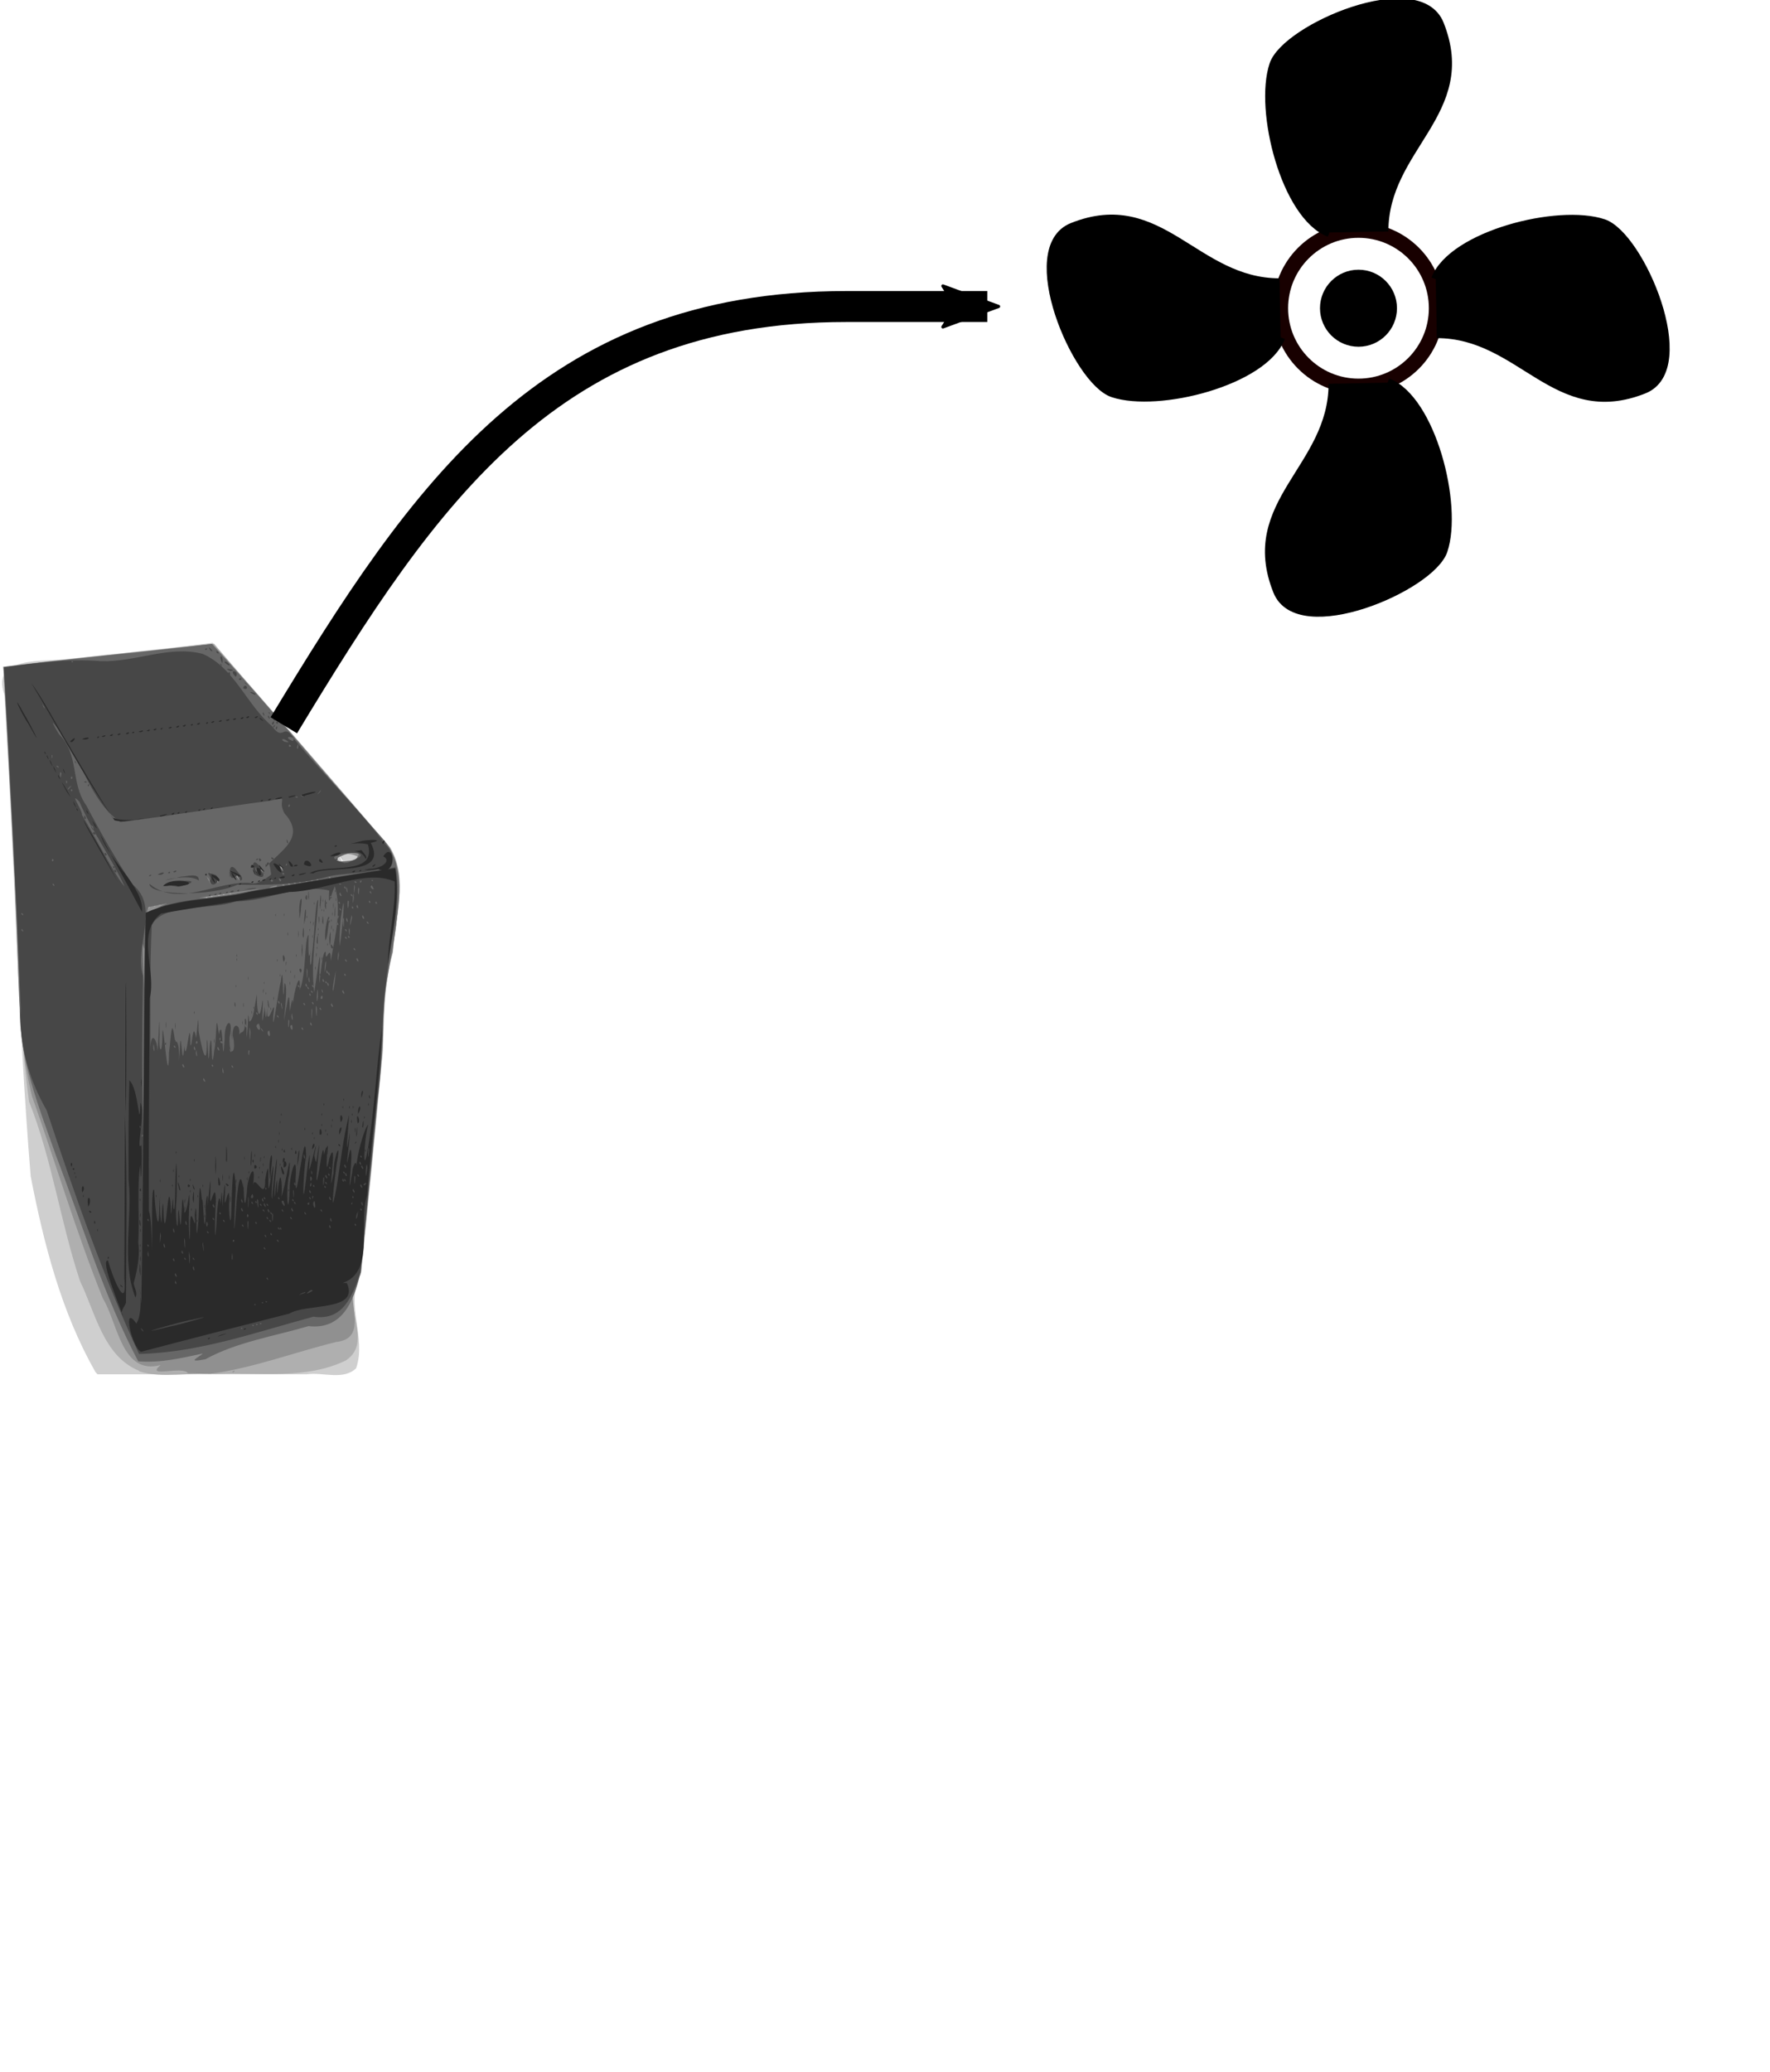 <?xml version="1.0" encoding="UTF-8" standalone="no"?>
<!-- Created with Inkscape (http://www.inkscape.org/) -->

<svg
   xmlns:dc="http://purl.org/dc/elements/1.1/"
   xmlns:cc="http://creativecommons.org/ns#"
   xmlns:rdf="http://www.w3.org/1999/02/22-rdf-syntax-ns#"
   xmlns:svg="http://www.w3.org/2000/svg"
   xmlns="http://www.w3.org/2000/svg"
   xmlns:sodipodi="http://sodipodi.sourceforge.net/DTD/sodipodi-0.dtd"
   xmlns:inkscape="http://www.inkscape.org/namespaces/inkscape"
   width="57.231mm"
   height="66.953mm"
   viewBox="0 0 57.231 66.953"
   version="1.1"
   id="svg8"
   inkscape:version="0.92.3 (2405546, 2018-03-11)"
   sodipodi:docname="control-motor.svg">
  <defs
     id="defs2">
    <marker
       inkscape:stockid="Arrow2Mend"
       orient="auto"
       refY="0"
       refX="0"
       id="marker4960"
       style="overflow:visible"
       inkscape:isstock="true">
      <path
         id="path4958"
         style="fill:#000000;fill-opacity:1;fill-rule:evenodd;stroke:#000000;stroke-width:0.625;stroke-linejoin:round;stroke-opacity:1"
         d="M 8.719,4.034 -2.207,0.016 8.719,-4.002 C 6.973,-1.63 6.983,1.616 8.719,4.034 Z"
         transform="scale(-0.6)"
         inkscape:connector-curvature="0" />
    </marker>
    <marker
       inkscape:stockid="Arrow2Mend"
       orient="auto"
       refY="0"
       refX="0"
       id="Arrow2Mend"
       style="overflow:visible"
       inkscape:isstock="true"
       inkscape:collect="always">
      <path
         id="path3841"
         style="fill:#000000;fill-opacity:1;fill-rule:evenodd;stroke:#000000;stroke-width:0.625;stroke-linejoin:round;stroke-opacity:1"
         d="M 8.719,4.034 -2.207,0.016 8.719,-4.002 C 6.973,-1.63 6.983,1.616 8.719,4.034 Z"
         transform="scale(-0.6)"
         inkscape:connector-curvature="0" />
    </marker>
    <marker
       inkscape:stockid="EmptyTriangleOutL"
       orient="auto"
       refY="0"
       refX="0"
       id="EmptyTriangleOutL"
       style="overflow:visible"
       inkscape:isstock="true">
      <path
         id="path3974"
         d="M 5.77,0 -2.88,5 V -5 Z"
         style="fill:#ffffff;fill-rule:evenodd;stroke:#000000;stroke-width:1pt;stroke-opacity:1"
         transform="matrix(0.8,0,0,0.8,-4.8,0)"
         inkscape:connector-curvature="0" />
    </marker>
  </defs>
  <sodipodi:namedview
     id="base"
     pagecolor="#ffffff"
     bordercolor="#666666"
     borderopacity="1.0"
     inkscape:pageopacity="0.0"
     inkscape:pageshadow="2"
     inkscape:zoom="2.0003103"
     inkscape:cx="111.63344"
     inkscape:cy="52.193883"
     inkscape:document-units="mm"
     inkscape:current-layer="layer1"
     showgrid="false"
     inkscape:window-width="3000"
     inkscape:window-height="1875"
     inkscape:window-x="-13"
     inkscape:window-y="-13"
     inkscape:window-maximized="1"
     fit-margin-top="0"
     fit-margin-left="0"
     fit-margin-right="0"
     fit-margin-bottom="0"
     inkscape:connector-spacing="65" />
  <g
     inkscape:label="Layer 1"
     inkscape:groupmode="layer"
     id="layer1"
     transform="translate(-32.3,-164.639)">
    <g
       id="g2725"
       transform="matrix(0.369,0,0,0.369,-7.059,107.921)">
      <circle
         r="3.373"
         cy="180.701"
         cx="225.702"
         id="path2661"
         style="fill:#000000;fill-rule:evenodd;stroke-width:0.265" />
      <circle
         r="6.828"
         cy="180.701"
         cx="225.702"
         id="path2663"
         style="fill:none;fill-rule:evenodd;stroke:#180000;stroke-width:1.323" />
      <path
         inkscape:connector-curvature="0"
         id="path2681"
         d="M 223.154,174.069 C 219.323,172.594 216.97,163.345 218.291,159.385 219.359,156.18 230.952,151.241 232.788,155.831 235.877,163.554 227.924,166.552 227.924,173.976"
         style="fill:#000000;stroke:#000000;stroke-width:0.794" />
      <path
         inkscape:connector-curvature="0"
         id="path2681-9"
         d="M 232.47,178.154 C 233.945,174.323 243.194,171.97 247.154,173.29 250.359,174.358 255.299,185.951 250.709,187.787 242.986,190.877 239.988,182.924 232.564,182.924"
         style="fill:#000000;stroke:#000000;stroke-width:0.794" />
      <path
         inkscape:connector-curvature="0"
         id="path2681-9-8"
         d="M 228.249,187.222 C 232.08,188.698 234.433,197.946 233.113,201.907 232.045,205.111 220.452,210.051 218.616,205.461 215.526,197.738 223.479,194.74 223.479,187.316"
         style="fill:#000000;stroke:#000000;stroke-width:0.794" />
      <path
         inkscape:connector-curvature="0"
         id="path2681-9-9"
         d="M 218.879,183.249 C 217.404,187.08 208.155,189.432 204.195,188.112 200.99,187.044 196.051,175.451 200.641,173.615 208.364,170.526 211.361,178.479 218.785,178.479"
         style="fill:#000000;stroke:#000000;stroke-width:0.794" />
    </g>
    <g
       id="g2255-9"
       transform="matrix(0.497,0,0,0.497,-63.952,122.024)">
      <path
         style="fill:#cfcfcf;stroke-width:0.062"
         d="M 199.876,174.962 C 197.648,171.049 196.513,166.609 195.661,162.225 194.809,151.805 194.611,141.347 193.954,130.915 193.028,128.308 196.656,128.824 198.183,128.581 201.292,128.248 204.404,127.941 207.505,127.54 211.385,131.946 215.233,136.387 219.05,140.844 220.302,142.974 219.315,145.474 219.211,147.756 218.622,149.876 218.668,152.05 218.569,154.211 218.087,159.012 217.686,163.822 217.136,168.616 216.082,170.516 217.532,172.717 216.835,174.712 216.014,175.515 214.694,174.957 213.639,175.105 209.096,175.105 204.553,175.105 200.01,175.105 L 199.936,175.026 199.936,175.026 Z M 215.937,141.676 C 215.559,140.967 216.001,142.061 215.937,141.676 Z"
         id="path2273-9"
         inkscape:connector-curvature="0" />
      <path
         style="fill:#afafaf;stroke-width:0.062"
         d="M 202.715,174.877 C 200.39,173.94 199.869,171.087 198.874,169.048 197.597,165.206 197.058,161.146 195.556,157.374 194.684,150.928 194.78,144.406 194.351,137.925 194.203,134.983 194.046,132.042 193.881,129.101 198.443,128.529 203.02,128.082 207.592,127.604 211.38,132.056 215.274,136.423 219.054,140.877 220.281,142.952 219.297,145.401 219.223,147.629 218.649,149.719 218.603,151.85 218.559,153.987 218.121,158.881 217.642,163.771 217.116,168.657 215.603,170.262 218.103,172.903 216.175,174.203 213.561,175.472 210.547,174.967 207.736,175.086 206.112,174.964 204.147,175.387 202.732,174.915 Z M 207.715,142.843 C 207.308,142.132 207.947,143.47 207.715,142.843 Z M 209.039,142.596 C 208.747,142.1 209.157,143.011 209.039,142.596 Z M 207.404,142.602 C 207.193,142.447 207.228,142.831 207.404,142.602 Z M 208.747,142.433 C 208.497,142.233 208.616,142.579 208.747,142.433 Z M 210.377,142.067 C 210.196,141.939 210.266,142.209 210.377,142.067 Z M 211.64,141.878 C 211.391,141.679 211.51,142.025 211.64,141.878 Z M 216.434,141.702 C 218.746,140.984 213.936,141.213 215.977,141.778 216.127,141.739 216.282,141.727 216.434,141.702 Z M 215.479,141.689 C 215.379,141.325 215.938,141.83 215.479,141.689 Z M 215.804,141.442 C 215.683,141.161 216.212,141.948 215.804,141.442 Z"
         id="path2271-9"
         inkscape:connector-curvature="0" />
      <path
         style="fill:#909090;stroke-width:0.062"
         d="M 205.899,175.044 C 205.581,174.515 203.061,175.395 204.113,174.503 201.566,175.198 201.326,171.732 200.359,170.176 198.62,165.865 197.297,161.398 195.746,157.02 194.54,152.071 194.985,146.933 194.561,141.896 194.363,137.631 194.141,133.368 193.875,129.106 198.406,128.535 202.956,128.138 207.492,127.607 211.379,131.931 215.145,136.368 218.953,140.759 220.248,142.838 219.391,145.353 219.23,147.605 218.567,149.753 218.655,151.982 218.548,154.195 218.08,158.966 217.603,163.737 217.158,168.511 215.655,169.674 218.01,172.722 215.542,173.005 212.813,173.672 210.15,174.7 207.362,175.072 206.874,175.079 206.387,175.036 205.899,175.044 Z M 203.051,145.632 C 202.976,146.448 203.119,146.591 203.051,145.632 Z M 203.436,144.711 C 203.172,144.719 203.141,145.038 203.436,144.711 Z M 203.789,144.653 C 203.608,144.525 203.678,144.795 203.789,144.653 Z M 204.13,144.588 C 203.835,144.468 203.992,144.716 204.13,144.588 Z M 204.56,144.526 C 204.31,144.327 204.429,144.672 204.56,144.526 Z M 204.836,144.468 C 204.655,144.34 204.725,144.611 204.836,144.468 Z M 205.299,144.403 C 205.049,144.204 205.168,144.549 205.299,144.403 Z M 205.607,144.341 C 205.357,144.142 205.476,144.487 205.607,144.341 Z M 206.006,144.283 C 205.824,144.155 205.895,144.426 206.006,144.283 Z M 206.345,144.218 C 206.096,144.019 206.215,144.364 206.345,144.218 Z M 206.776,144.156 C 206.527,143.957 206.646,144.303 206.776,144.156 Z M 207.175,144.098 C 206.994,143.97 207.065,144.241 207.175,144.098 Z M 207.515,144.033 C 207.265,143.834 207.385,144.179 207.515,144.033 Z M 207.976,143.975 C 207.795,143.847 207.865,144.118 207.976,143.975 Z M 208.284,143.914 C 208.102,143.786 208.173,144.056 208.284,143.914 Z M 208.715,143.852 C 208.533,143.724 208.604,143.995 208.715,143.852 Z M 207.718,142.836 C 207.173,142.07 208.282,143.916 207.718,142.836 Z M 209.097,142.697 C 208.571,141.909 209.52,143.55 209.097,142.697 Z M 207.438,142.596 C 207.211,142.361 207.22,142.929 207.438,142.596 Z M 208.747,142.433 C 208.497,142.233 208.616,142.579 208.747,142.433 Z M 210.69,142.258 C 210.386,141.787 210.877,142.785 210.69,142.258 Z M 211.987,142.166 C 211.452,141.349 212.402,143.015 211.987,142.166 Z M 210.455,142.066 C 210.167,141.895 210.196,142.311 210.455,142.066 Z M 211.687,141.881 C 211.398,141.71 211.428,142.126 211.687,141.881 Z M 215.935,141.802 C 218.846,141.555 214.582,140.678 215.651,141.822 Z M 215.492,141.599 C 215.822,141.326 215.543,141.927 215.492,141.599 Z M 208.781,174.94 C 209.073,174.738 208.831,175.102 208.781,174.94 Z"
         id="path2269-6"
         inkscape:connector-curvature="0" />
      <path
         style="fill:#676767;stroke-width:0.062"
         d="M 202.659,174.262 C 200.417,170.012 199.032,165.375 197.313,160.9 196.211,157.762 194.917,154.608 194.951,151.223 194.752,143.849 194.278,136.484 193.92,129.116 198.422,128.55 202.944,128.164 207.448,127.612 211.258,131.736 214.793,136.105 218.555,140.271 219.962,141.86 219.652,144 219.438,145.914 219.13,148.294 218.446,150.633 218.583,153.058 218.204,158.249 217.617,163.425 217.098,168.604 216.66,170.37 215.941,172.223 213.738,171.974 211.471,172.637 209.062,173.011 207.029,174.127 205.663,174.397 206.684,173.961 206.854,173.757 205.468,174.053 204.09,174.381 202.659,174.262 Z M 203.059,147.449 C 202.087,144.873 205.153,143.948 207.099,144.145 208.081,143.981 210.369,143.635 210.564,143.55 208.142,143.869 205.723,144.234 203.329,144.727 202.602,146.595 203.183,149.872 203.001,151.007 203.055,149.821 203.042,148.635 203.059,147.449 Z M 211.656,143.4 C 211.937,143.175 210.488,143.642 211.656,143.4 Z M 212.196,143.295 C 211.901,143.175 212.058,143.423 212.196,143.295 Z M 212.565,143.233 C 212.27,143.113 212.427,143.362 212.565,143.233 Z M 207.261,142.925 C 206.811,142.262 207.723,143.874 207.261,142.925 Z M 207.442,142.928 C 207.277,141.656 207.365,143.476 207.442,142.928 Z M 212.935,143.172 C 212.64,143.052 212.796,143.3 212.935,143.172 Z M 207.741,142.847 C 207.193,142.082 208.22,143.839 207.741,142.847 Z M 213.241,143.11 C 212.991,142.911 213.11,143.256 213.241,143.11 Z M 213.672,143.048 C 213.422,142.849 213.541,143.194 213.672,143.048 Z M 214.043,142.987 C 213.748,142.867 213.905,143.115 214.043,142.987 Z M 209.077,142.647 C 208.515,141.898 209.65,143.719 209.077,142.647 Z M 214.379,142.929 C 214.198,142.801 214.268,143.071 214.379,142.929 Z M 215.179,142.806 C 214.998,142.678 215.069,142.948 215.179,142.806 Z M 208.731,142.658 C 208.439,142.161 208.849,143.073 208.731,142.658 Z M 210.758,142.354 C 210.148,141.428 211.183,143.316 210.758,142.354 Z M 208.747,142.433 C 208.497,142.233 208.616,142.579 208.747,142.433 Z M 211.989,142.14 C 211.426,141.459 212.524,143.118 211.989,142.14 Z M 210.394,142.104 C 210.349,141.809 209.991,142.434 210.394,142.104 Z M 211.656,141.919 C 211.478,141.652 211.424,142.236 211.656,141.919 Z M 216.735,141.685 C 218.1,140.353 213.663,142.049 216.501,141.712 216.579,141.703 216.657,141.694 216.735,141.685 Z M 215.488,141.632 C 215.738,141.433 215.619,141.778 215.488,141.632 Z"
         id="path2267-6"
         inkscape:connector-curvature="0" />
      <path
         style="fill:#474747;stroke-width:0.062"
         d="M 202.711,173.784 C 200.341,168.65 198.479,163.298 196.703,157.942 195.542,155.923 194.888,153.653 195.018,151.314 194.71,143.92 194.367,136.527 193.917,129.141 196.006,128.843 198.104,128.568 200.212,128.734 202.45,128.822 204.669,127.687 206.855,128.263 208.938,129.181 209.694,131.562 211.379,132.981 212.142,134.035 212.085,132.613 212.832,133.838 214.722,136.118 216.875,138.178 218.66,140.545 220.716,142.693 216.469,142.374 215.088,142.724 213.126,143.274 211.125,143.31 209.11,143.269 207.484,144.039 203.373,144.006 203.386,143.213 205.301,144.818 207.823,142.951 210.006,143.168 210.734,143.402 212.236,141.685 211.314,142.634 211.268,142.407 211.172,141.267 210.947,142.148 211.847,141.086 213.636,140.228 212.174,138.633 211.656,137.704 212.608,137.515 211.243,137.809 207.987,138.238 204.751,138.8 201.492,139.2 199.596,137.871 199.106,135.421 197.734,133.657 197.273,132.832 196.726,132.209 197.496,133.471 198.852,134.833 198.239,136.672 199.281,138.116 200.207,139.876 201.186,141.611 202.295,143.263 204.11,144.735 202.371,147.259 202.969,149.201 202.899,152.589 202.899,155.978 202.957,159.366 203.102,154.632 202.948,149.892 203.164,145.16 205.334,143.961 207.931,144.307 210.266,143.65 213.307,143.153 216.347,142.648 219.386,142.142 219.799,144.354 219.117,146.596 218.886,148.791 218.418,151.666 218.661,154.604 218.171,157.48 217.816,161.139 217.487,164.8 217.126,168.458 216.606,169.968 216.023,171.65 214.059,171.36 210.326,172.364 206.616,173.698 202.711,173.784 Z M 209.453,172.112 C 209.272,171.984 209.343,172.255 209.453,172.112 Z M 210.192,171.928 C 210.011,171.8 210.081,172.07 210.192,171.928 Z M 210.439,171.866 C 210.257,171.738 210.328,172.009 210.439,171.866 Z M 210.685,171.804 C 210.504,171.676 210.574,171.947 210.685,171.804 Z M 202.975,159.589 C 202.886,159.349 202.85,159.845 202.975,159.589 Z M 206.927,155.85 C 206.757,155.97 207.193,156.317 206.927,155.85 Z M 204.661,154.183 C 204.806,153.158 204.818,151.625 205.059,153.475 205.506,153.317 205.191,155.969 205.369,153.99 205.429,152.022 205.533,155.821 205.65,153.772 205.799,155.204 206.04,151.327 206.05,153.688 206.168,153.98 206.2,151.964 206.422,153.244 206.538,152.425 206.569,151.304 206.585,152.791 206.738,153.631 207.13,155.529 207.121,153.435 207.206,152.924 207.197,155.971 207.309,153.771 207.502,152.205 207.375,156.085 207.601,154.069 207.796,153.185 207.674,151.182 207.907,152.993 208.219,151.543 208.113,155.832 208.28,153.307 208.246,152.054 208.894,151.827 208.603,153.199 208.531,154.565 209.093,154.272 208.819,153.113 208.74,152.05 209.465,152.37 209.17,153.217 209.256,152.599 209.642,153.239 209.59,152.065 209.783,151.443 209.643,154.501 209.784,152.47 209.796,152.297 209.804,151.164 209.879,152.17 210.178,152.089 210.2,151.223 210.384,150.384 210.343,151.224 210.516,152.569 210.739,150.833 210.841,150.457 210.593,153.372 210.862,151.427 210.887,150.538 210.936,152.92 211.044,151.308 211.002,152.974 211.667,150.191 211.45,151.718 211.346,153.464 211.767,150.128 211.938,149.567 212.131,147.819 212.023,152.049 212.171,149.679 212.537,149.721 211.843,153.842 212.308,151.168 212.53,149.847 212.485,151.148 212.533,151.488 212.743,150.052 212.706,151.258 212.734,150.946 212.756,150.375 213.242,148.543 213.169,150.108 213.589,149.148 213.474,146.699 213.737,146.538 213.732,146.838 213.688,148.701 213.888,147.494 213.757,148.356 213.906,149.055 213.965,147.791 214.119,146.791 214.194,144.126 214.364,144.27 214.262,146.279 213.855,148.376 214.112,150.275 214.24,149.494 214.611,146.514 214.449,148.792 214.392,151.278 214.55,147.467 214.858,147.635 214.822,148.599 215.207,146.891 215.178,148.237 215.461,146.646 215.916,144.969 215.448,143.368 215.132,144.098 215.027,144.93 215.084,143.649 213.047,143.175 211.048,144.371 208.99,144.358 207.325,144.966 204.323,144.438 203.541,145.892 203.401,148.711 203.459,151.535 203.453,154.356 203.396,152.536 203.908,153.311 203.92,154.094 203.999,153.25 204.043,150.945 204.049,152.994 203.977,154.159 204.221,154.427 204.233,153.092 204.234,151.242 204.617,157.121 204.661,154.209 Z M 204.391,153.617 C 204.515,153.362 204.479,153.858 204.391,153.617 Z M 207.578,153.433 C 207.625,152.936 207.625,153.929 207.578,153.433 Z M 208.753,153.063 C 208.796,152.022 208.796,154.104 208.753,153.063 Z M 205.047,153.433 C 205.1,153.15 205.1,153.715 205.047,153.433 Z M 205.057,152.447 C 205.101,151.733 205.101,153.161 205.057,152.447 Z M 204.441,152.355 C 204.514,151.766 204.454,153.113 204.441,152.355 Z M 209.421,152.232 C 209.464,151.892 209.465,152.637 209.421,152.232 Z M 206.278,151.585 C 206.331,151.303 206.331,151.868 206.278,151.585 Z M 210.036,151.555 C 210.08,151.215 210.081,151.96 210.036,151.555 Z M 211.112,151.163 C 210.954,150.02 211.334,151.749 211.112,151.163 Z M 211.265,151.339 C 211.318,151.056 211.318,151.622 211.265,151.339 Z M 210.157,151.278 C 210.21,150.995 210.21,151.561 210.157,151.278 Z M 209.487,151.093 C 209.534,150.596 209.534,151.59 209.487,151.093 Z M 208.916,151.062 C 208.964,150.526 209.041,151.617 208.916,151.062 Z M 211.455,150.662 C 211.504,150.273 211.504,151.051 211.455,150.662 Z M 210.953,150.318 C 211.021,150.094 210.983,150.633 210.953,150.318 Z M 210.779,150.139 C 210.868,149.763 210.78,150.673 210.779,150.139 Z M 208.987,149.862 C 209.04,149.579 209.04,150.144 208.987,149.862 Z M 212.501,149.677 C 212.55,149.288 212.55,150.066 212.501,149.677 Z M 210.829,149.641 C 210.898,149.417 210.86,149.955 210.829,149.641 Z M 209.79,149.338 C 209.833,148.998 209.834,149.744 209.79,149.338 Z M 212.81,149.215 C 212.9,148.84 212.812,149.75 212.81,149.215 Z M 211.876,149.148 C 211.945,148.924 211.907,149.463 211.876,149.148 Z M 214.467,149.123 C 214.52,148.84 214.52,149.406 214.467,149.123 Z M 212.558,148.938 C 212.611,148.655 212.611,149.221 212.558,148.938 Z M 213.234,149 C 212.966,148.616 213.426,148.667 213.234,149 Z M 212.246,148.841 C 212.314,148.617 212.276,149.155 212.246,148.841 Z M 214.164,148.692 C 214.213,148.303 214.213,149.081 214.164,148.692 Z M 212.256,148.353 C 212.346,147.978 212.258,148.888 212.256,148.353 Z M 212.103,148.276 C 211.939,147.421 212.371,148.109 212.103,148.276 Z M 209.049,148.138 C 209.102,147.855 209.102,148.421 209.049,148.138 Z M 211.691,148.163 C 211.76,147.939 211.722,148.478 211.691,148.163 Z M 214.595,148.076 C 214.644,147.687 214.644,148.465 214.595,148.076 Z M 213.287,147.532 C 213.375,146.097 213.353,148.952 213.287,147.532 Z M 214.226,147.799 C 214.316,147.423 214.228,148.334 214.226,147.799 Z M 209.044,147.855 C 209.113,147.632 209.075,148.17 209.044,147.855 Z M 212.923,147.855 C 212.992,147.632 212.954,148.17 212.923,147.855 Z M 214.277,147.363 C 214.346,147.139 214.308,147.677 214.277,147.363 Z M 215.227,147.399 C 215.04,146.822 215.539,147.5 215.227,147.399 Z M 214.959,147.153 C 215.012,146.87 215.012,147.435 214.959,147.153 Z M 215.087,146.784 C 215.258,145.322 215.146,148.211 215.087,146.784 Z M 214.273,147.024 C 214.317,145.831 214.418,147.534 214.273,147.024 Z M 214.838,146.906 C 214.704,145.966 215.293,144.333 214.993,146.2 214.968,146.439 214.95,146.687 214.838,146.906 Z M 215.055,145.476 C 214.912,145.643 215.26,145.928 215.055,145.476 Z M 213.061,146.475 C 213.105,145.761 213.105,147.189 213.061,146.475 Z M 213.353,146.552 C 213.424,145.159 213.503,147.296 213.353,146.552 Z M 213.977,146.629 C 214.02,146.289 214.021,147.035 213.977,146.629 Z M 212.378,146.475 C 212.427,146.087 212.427,146.864 212.378,146.475 Z M 214.339,146.501 C 214.408,146.277 214.37,146.815 214.339,146.501 Z M 215.333,146.229 C 215.382,145.84 215.383,146.618 215.333,146.229 Z M 213.785,146.193 C 213.854,145.969 213.816,146.507 213.785,146.193 Z M 214.344,146.167 C 214.397,145.885 214.397,146.45 214.344,146.167 Z M 215.212,146.014 C 215.301,145.638 215.213,146.548 215.212,146.014 Z M 214.042,145.767 C 214.131,145.392 214.043,146.302 214.042,145.767 Z M 213.44,145.844 C 213.517,144.108 213.698,145.101 213.44,145.844 Z M 214.434,145.826 C 214.323,145.151 214.499,145.183 214.434,145.826 Z M 214.626,145.675 C 214.68,144.613 214.764,146.347 214.626,145.675 Z M 215.425,145.244 C 215.478,143.756 215.505,145.815 215.425,145.244 Z M 213.846,145.701 C 213.915,145.477 213.877,146.015 213.846,145.701 Z M 215.201,145.577 C 215.27,145.353 215.232,145.892 215.201,145.577 Z M 213.145,145.176 C 213.068,144.304 213.426,143.606 213.234,144.876 213.284,144.772 213.095,145.959 213.145,145.176 Z M 213.605,145.367 C 213.658,145.084 213.658,145.65 213.605,145.367 Z M 211.573,145.244 C 211.626,144.961 211.626,145.527 211.573,145.244 Z M 212.122,145.208 C 212.191,144.984 212.153,145.522 212.122,145.208 Z M 215.27,145.152 C 215.313,144.812 215.314,145.557 215.27,145.152 Z M 214.713,144.936 C 214.766,144.653 214.766,145.219 214.713,144.936 Z M 214.585,144.9 C 214.654,144.676 214.616,145.215 214.585,144.9 Z M 214.469,144.597 C 214.517,143.404 214.615,144.122 214.487,144.859 Z M 214.798,144.67 C 214.788,143.368 214.98,145.454 214.798,144.67 Z M 214.867,144.367 C 214.721,144.497 215.067,144.616 214.867,144.367 Z M 215.338,144.628 C 215.383,144.023 215.383,145.233 215.338,144.628 Z M 214.093,144.469 C 214.161,144.245 214.124,144.784 214.093,144.469 Z M 214.654,144.29 C 214.697,143.95 214.698,144.695 214.654,144.29 Z M 213.717,144.087 C 213.743,142.922 213.809,144.786 213.717,144.087 Z M 215.516,144.228 C 215.559,143.888 215.56,144.633 215.516,144.228 Z M 213.534,144.139 C 213.636,143.531 213.715,144.595 213.534,144.139 Z M 214.787,143.886 C 214.99,143.899 214.934,143.896 214.787,143.886 Z M 215.577,143.674 C 215.621,143.334 215.622,144.079 215.577,143.674 Z M 215.447,143.669 C 215.516,143.445 215.478,143.983 215.447,143.669 Z M 214.565,143.541 C 214.815,143.342 214.696,143.687 214.565,143.541 Z M 208.16,155.172 C 208.05,155.45 208.315,155.805 208.16,155.172 Z M 205.572,154.927 C 205.403,155.046 205.839,155.393 205.572,154.927 Z M 207.479,154.956 C 207.333,155.087 207.678,155.206 207.479,154.956 Z M 208.773,155.022 C 208.595,155.051 209,155.349 208.773,155.022 Z M 206.436,154.034 C 206.328,154.331 206.593,154.741 206.436,154.034 Z M 209.897,154.091 C 209.777,153.762 209.815,154.815 209.897,154.091 Z M 203.666,153.634 C 203.556,153.988 203.825,154.444 203.666,153.634 Z M 208.652,153.91 C 208.508,154.078 208.857,154.363 208.652,153.91 Z M 206.312,153.787 C 206.169,153.955 206.517,154.24 206.312,153.787 Z M 207.85,153.819 C 207.681,153.938 208.117,154.285 207.85,153.819 Z M 205.018,153.729 C 204.839,153.758 205.244,154.056 205.018,153.729 Z M 206.515,153.559 C 206.475,153.188 206.301,153.776 206.515,153.559 Z M 208.091,153.449 C 207.771,153.467 208.346,153.749 208.091,153.449 Z M 209.962,152.853 C 209.831,151.757 209.913,154.338 209.962,152.853 Z M 208.016,153.275 C 207.947,153.028 207.894,153.661 208.016,153.275 Z M 211.187,152.755 C 210.852,152.844 211.38,153.517 211.187,152.755 Z M 210.513,152.309 C 210.047,152.391 210.806,153.153 210.513,152.309 Z M 210.709,152.652 C 210.435,152.438 210.99,153.137 210.709,152.652 Z M 212.666,152.386 C 212.351,152.401 212.82,153.087 212.666,152.386 Z M 213.329,152.559 C 213.151,152.588 213.556,152.886 213.329,152.559 Z M 209.637,152.31 C 209.494,152.478 209.842,152.763 209.637,152.31 Z M 212.483,152.145 C 212.372,151.609 212.407,153.296 212.483,152.145 Z M 213.884,152.217 C 213.738,152.377 214.094,152.598 213.884,152.217 Z M 212.655,151.632 C 212.545,151.958 212.816,152.395 212.655,151.632 Z M 211.729,151.759 C 211.55,151.788 211.955,152.086 211.729,151.759 Z M 213.982,151.462 C 213.907,150.801 213.907,152.907 213.982,151.462 Z M 214.286,151.324 C 214.122,150.549 214.282,152.717 214.286,151.324 Z M 210.374,151.574 C 210.196,151.603 210.601,151.901 210.374,151.574 Z M 214.499,151.266 C 214.321,151.295 214.726,151.593 214.499,151.266 Z M 212,151.047 C 211.813,150.564 212.138,151.957 212,151.047 Z M 215.239,150.986 C 215.069,151.106 215.505,151.453 215.239,150.986 Z M 211.791,150.8 C 211.645,150.961 212,151.182 211.791,150.8 Z M 213.453,150.958 C 213.274,150.987 213.679,151.285 213.453,150.958 Z M 214.007,150.897 C 213.828,150.926 214.233,151.224 214.007,150.897 Z M 214.353,150.557 C 214.346,149.105 214.177,151.666 214.353,150.557 Z M 214.641,150.677 C 214.693,150.183 214.363,150.809 214.641,150.677 Z M 215.52,148.846 C 215.147,150.462 215.364,150.772 215.52,148.846 Z M 213.821,150.339 C 213.675,150.47 214.02,150.589 213.821,150.339 Z M 215.977,150.124 C 215.808,150.244 216.244,150.591 215.977,150.124 Z M 213.945,150.158 C 213.767,150.187 214.172,150.485 213.945,150.158 Z M 214.659,150.167 C 214.453,149.83 214.746,150.599 214.659,150.167 Z M 213.699,149.912 C 213.52,149.941 213.925,150.239 213.699,149.912 Z M 213.576,149.692 C 213.43,149.852 213.786,150.074 213.576,149.692 Z M 213.083,149.788 C 212.905,149.818 213.31,150.115 213.083,149.788 Z M 214.007,149.788 C 213.828,149.818 214.233,150.115 214.007,149.788 Z M 214.992,149.631 C 214.846,149.791 215.202,150.012 214.992,149.631 Z M 213.762,149.261 C 213.653,149.539 213.917,149.894 213.762,149.261 Z M 214.867,149.538 C 214.721,149.669 215.067,149.788 214.867,149.538 Z M 214.684,149.384 C 214.538,149.545 214.894,149.766 214.684,149.384 Z M 213.673,148.876 C 213.557,148.177 213.66,150.231 213.673,148.876 Z M 214.801,148.984 C 215.01,147.72 214.737,148.342 214.801,148.984 Z M 215.054,148.953 C 214.908,149.114 215.263,149.335 215.054,148.953 Z M 216.099,149.046 C 215.953,149.177 216.298,149.296 216.099,149.046 Z M 214.931,148.83 C 214.785,148.99 215.14,149.212 214.931,148.83 Z M 216.162,148.126 C 215.983,148.155 216.388,148.453 216.162,148.126 Z M 216.901,148.031 C 216.731,148.151 217.167,148.497 216.901,148.031 Z M 215.709,147.876 C 215.699,146.96 215.547,148.94 215.709,147.876 Z M 216.716,147.387 C 216.537,147.416 216.942,147.714 216.716,147.387 Z M 215.773,147.263 C 215.95,146.21 216.216,142.768 215.828,145.5 215.787,146.086 215.724,146.676 215.773,147.263 Z M 216.162,146.648 C 215.983,146.678 216.388,146.975 216.162,146.648 Z M 216.345,146.583 C 216.199,146.714 216.544,146.833 216.345,146.583 Z M 216.422,146.244 C 216.306,145.649 216.383,147.127 216.422,146.244 Z M 195.105,146.156 C 194.927,146.185 195.331,146.483 195.105,146.156 Z M 216.162,146.156 C 215.983,146.185 216.388,146.483 216.162,146.156 Z M 216.052,145.526 C 215.908,144.999 216.027,146.834 216.052,145.526 Z M 215.608,145.69 C 215.462,145.85 215.818,146.072 215.608,145.69 Z M 216.567,145.429 C 216.558,144.729 216.292,146.772 216.567,145.429 Z M 216.225,145.413 C 216.084,145.605 216.427,145.934 216.225,145.413 Z M 217.578,145.663 C 217.399,145.692 217.804,145.99 217.578,145.663 Z M 217.27,145.26 C 217.101,145.38 217.537,145.727 217.27,145.26 Z M 215.712,145.333 C 215.643,145.086 215.59,145.719 215.712,145.333 Z M 195.105,145.109 C 194.927,145.138 195.331,145.436 195.105,145.109 Z M 215.792,144.801 C 215.614,144.83 216.019,145.128 215.792,144.801 Z M 216.591,144.674 C 216.445,144.805 216.791,144.924 216.591,144.674 Z M 216.901,144.582 C 216.755,144.742 217.11,144.963 216.901,144.582 Z M 216.36,144.356 C 216.186,144.052 216.321,145.443 216.36,144.356 Z M 215.729,144.367 C 215.583,144.497 215.929,144.616 215.729,144.367 Z M 218.131,144.367 C 217.984,144.497 218.33,144.616 218.131,144.367 Z M 217.7,144.305 C 217.553,144.436 217.899,144.555 217.7,144.305 Z M 216.689,144.12 C 216.643,143.097 216.563,145.223 216.689,144.12 Z M 215.177,144.001 C 214.998,144.03 215.403,144.328 215.177,144.001 Z M 215.793,143.783 C 215.623,143.903 216.059,144.249 215.793,143.783 Z M 216.531,143.878 C 216.352,143.907 216.757,144.205 216.531,143.878 Z M 217.039,143.556 C 216.905,143.114 216.966,144.505 217.039,143.556 Z M 216.225,143.412 C 216.115,143.69 216.38,144.045 216.225,143.412 Z M 217.762,143.693 C 217.584,143.722 217.989,144.02 217.762,143.693 Z M 201.769,143.381 C 200.902,141.485 199.644,139.805 198.836,137.881 198.109,137.12 199.069,138.508 198.997,138.726 199.843,140.161 201.296,142.933 201.769,143.381 Z M 201.106,142.404 C 201.091,141.985 201.417,142.706 201.106,142.404 Z M 201.005,142.105 C 201.165,141.965 201.14,142.414 201.005,142.105 Z M 200.52,141.378 C 200.339,140.981 200.781,141.368 200.52,141.378 Z M 199.712,139.951 C 199.754,139.621 200.046,140.185 199.712,139.951 Z M 199.154,138.959 C 199.073,138.457 199.414,139.171 199.154,138.959 Z M 216.756,143.428 C 216.693,142.815 216.643,144.506 216.756,143.428 Z M 217.84,143.313 C 217.6,143.462 218.231,143.809 217.84,143.313 Z M 216.1,143.385 C 215.922,143.414 216.326,143.712 216.1,143.385 Z M 197.137,143.201 C 196.958,143.23 197.363,143.528 197.137,143.201 Z M 215.857,143.237 C 215.675,143.108 215.746,143.379 215.857,143.237 Z M 216.874,143.11 C 216.624,142.911 216.743,143.256 216.874,143.11 Z M 211.44,143.027 C 211.204,142.702 211.23,143.229 211.44,143.027 Z M 211.961,142.962 C 211.621,142.584 211.933,143.302 211.961,142.962 Z M 217.197,143.028 C 217.036,142.889 217.062,143.337 217.197,143.028 Z M 217.95,142.99 C 217.769,142.862 217.839,143.133 217.95,142.99 Z M 212.179,142.573 C 212,142.347 211.963,142.725 212.179,142.573 Z M 211.991,142.142 C 211.398,141.461 212.366,142.991 211.991,142.142 Z M 211.009,142.008 C 210.868,141.782 210.985,142.337 211.009,142.008 Z M 212.33,141.985 C 212.363,141.685 212.148,142.186 212.33,141.985 Z M 216.535,141.732 C 218.823,140.849 213.639,141.198 216.072,141.862 L 216.314,141.832 Z M 215.492,141.631 C 215.784,141.429 215.542,141.794 215.492,141.631 Z M 197.156,141.673 C 197.015,141.413 197.015,141.933 197.156,141.673 Z M 211.517,141.632 C 211.294,141.321 211.19,141.649 211.517,141.632 Z M 199.718,139.481 C 199.384,139.207 199.852,140.101 199.718,139.481 Z M 212.515,138.168 C 212.543,137.821 212.304,138.362 212.515,138.168 Z M 213.058,137.569 C 212.763,137.449 212.92,137.697 213.058,137.569 Z M 213.457,137.505 C 213.075,137.296 213.297,137.651 213.457,137.505 Z M 214.488,137.24 C 214.753,136.803 214.006,137.774 214.488,137.24 Z M 198.119,137.071 C 198.643,136.486 197.87,137.164 198.119,137.071 Z M 198.388,137.151 C 198.301,136.898 198.198,137.305 198.388,137.151 Z M 198.041,136.593 C 197.914,136.242 197.972,136.924 198.041,136.593 Z M 198.388,136.316 C 198.246,136.056 198.246,136.577 198.388,136.316 Z M 197.66,136.028 C 197.484,135.693 197.592,136.716 197.66,136.028 Z M 197.457,135.573 C 197.13,135.415 197.592,135.83 197.457,135.573 Z M 197.079,134.886 C 196.975,134.612 197.064,135.385 197.079,134.886 Z M 213.058,134.4 C 213.142,133.717 212.868,134.579 213.058,134.4 Z M 212.61,134.26 C 212.435,134.003 212.375,134.43 212.61,134.26 Z M 212.451,133.999 C 211.875,133.527 211.898,134.047 212.451,133.999 Z M 212.713,133.936 C 213.044,133.578 211.863,133.57 212.713,133.936 Z M 196.541,131.699 C 196.249,131.202 196.658,132.114 196.541,131.699 Z M 198.433,128.768 C 198.251,128.64 198.322,128.91 198.433,128.768 Z M 207.242,143.97 C 207.534,143.769 207.292,144.133 207.242,143.97 Z M 207.608,143.91 C 207.858,143.711 207.738,144.056 207.608,143.91 Z M 207.916,143.849 C 208.165,143.649 208.046,143.995 207.916,143.849 Z M 208.346,143.787 C 208.596,143.588 208.477,143.933 208.346,143.787 Z M 208.613,143.744 C 208.972,143.509 208.928,143.853 208.613,143.744 Z M 209.085,143.664 C 209.335,143.465 209.216,143.81 209.085,143.664 Z M 209.532,143.579 C 210.542,143.378 210.669,143.55 209.532,143.579 Z M 205.057,143.379 C 202.958,143.134 207.914,142.709 205.39,143.387 205.279,143.421 205.168,143.382 205.057,143.379 Z M 207.313,143.022 C 207.557,142.7 206.724,142.303 207.696,142.634 208.152,142.959 207.453,143.613 207.313,143.022 Z M 206.603,142.997 C 205.722,142.387 202.988,143.388 205.457,142.744 205.762,142.756 206.634,142.446 206.603,142.997 Z M 210.886,143.151 C 211.365,142.749 210.8,143.414 210.886,143.151 Z M 209.3,143.012 C 209.21,142.083 208.704,143.485 208.608,142.395 208.713,143.739 208.287,141.187 209.182,142.505 209.262,142.576 209.587,142.918 209.3,143.012 Z M 210.206,142.581 C 209.715,140.47 211.765,143.533 210.206,142.581 Z M 210.412,142.617 C 210.328,141.894 210.157,142.106 210.412,142.617 Z M 210.766,142.356 C 210.061,141.483 211.132,143.2 210.766,142.356 Z M 203.363,142.678 C 203.655,142.476 203.413,142.84 203.363,142.678 Z M 203.929,142.599 C 204.639,142.256 204.228,142.764 203.929,142.599 Z M 204.591,142.494 C 204.841,142.295 204.722,142.64 204.591,142.494 Z M 204.931,142.431 C 205.311,142.193 205.073,142.593 204.931,142.431 Z M 211.605,142.371 C 211.312,142.109 211.875,142.356 211.605,142.371 Z M 210.551,141.74 C 210.393,141.337 210.858,141.746 210.551,141.74 Z M 210.321,141.631 C 210.612,141.429 210.37,141.794 210.321,141.631 Z M 212.345,140.54 C 212.195,139.996 212.563,140.759 212.345,140.54 Z M 199.373,136.809 C 199.497,136.553 199.461,137.049 199.373,136.809 Z M 198.48,136.624 C 198.568,136.384 198.605,136.88 198.48,136.624 Z M 199.155,136.621 C 199.14,136.436 199.523,136.663 199.155,136.621 Z M 198.546,135.288 C 198.521,135.021 198.737,135.649 198.546,135.288 Z M 211.841,133.484 C 211.965,133.229 211.929,133.725 211.841,133.484 Z M 211.603,133.084 C 211.777,132.697 211.679,133.43 211.603,133.084 Z M 211.453,132.967 C 211.717,132.644 211.403,133.285 211.453,132.967 Z M 211.353,132.786 C 211.612,132.357 211.449,133.098 211.353,132.786 Z M 211.625,132.735 C 211.78,132.5 211.806,132.985 211.625,132.735 Z M 211.816,132.666 C 211.656,132.301 212.181,133.16 211.816,132.666 Z M 211.465,132.471 C 211.647,132.062 211.506,132.951 211.465,132.471 Z M 211.099,132.372 C 211.088,132.021 211.378,132.755 211.099,132.372 Z M 210.763,132.161 C 210.752,131.815 210.998,132.585 210.763,132.161 Z M 211.161,132.126 C 211.072,131.809 211.367,132.362 211.161,132.126 Z M 210.25,130.933 C 209.462,130.579 210.465,130.789 210.25,130.933 Z M 209.475,130.49 C 209.662,130.019 209.95,130.737 209.475,130.49 Z M 209.62,130.187 C 209.394,129.915 210.129,130.582 209.62,130.187 Z M 209.197,129.907 C 209.433,129.694 209.403,130.102 209.197,129.907 Z M 209.001,129.758 C 208.443,129.197 209.31,129.358 209.001,129.758 Z M 208.518,129.548 C 208.566,129.202 208.771,129.829 208.518,129.548 Z M 208.639,129.369 C 207.951,129.092 209.291,129.345 208.639,129.369 Z M 208.569,129.021 C 208.056,128.761 208.328,128.62 208.608,128.982 Z M 208.021,128.986 C 207.932,128.669 208.227,129.222 208.021,128.986 Z M 208.131,128.879 C 207.791,128.225 208.252,128.306 208.131,128.879 Z M 207.787,128.21 C 207.577,127.864 208.124,128.328 207.787,128.21 Z M 207.35,128.031 C 207.022,127.503 207.764,128.306 207.35,128.031 Z M 206.992,127.964 C 207.242,127.765 207.123,128.11 206.992,127.964 Z"
         id="path2263-0"
         inkscape:connector-curvature="0" />
      <path
         style="fill:#2a2a2a;stroke-width:0.062"
         d="M 202.845,173.642 C 202.244,173.375 201.599,170.44 202.534,171.805 203.113,171.003 202.573,168.027 202.862,170.517 203.006,162.044 203.007,153.569 203.143,145.096 205.264,144.123 207.674,144.296 209.906,143.731 213.063,143.216 216.213,142.656 219.38,142.209 219.723,144.248 219.14,146.635 218.895,148.453 218.933,146.65 219.411,144.86 219.344,143.068 217.481,142.219 214.695,143.719 212.496,143.744 209.723,144.275 206.914,144.652 204.141,145.146 202.462,146.422 203.873,148.878 203.402,150.667 203.387,155.27 203.32,159.873 203.354,164.475 203.638,165.308 203.479,168.796 203.554,166.232 203.57,165.407 203.51,162.701 203.7,163.147 203.716,163.972 203.992,166.508 204.033,164.303 204.171,162.077 203.967,164.654 204.175,165.256 204.22,164.216 204.272,163.276 204.318,164.862 204.456,166.687 204.612,161.979 204.773,164.134 204.806,165.924 204.908,162.428 204.941,164.246 205.084,164.977 205.063,162.448 205.099,161.795 205.179,160.361 205.182,163.358 205.139,163.848 205.038,164.59 205.239,166.577 205.259,164.634 205.325,163.603 205.384,166.707 205.475,164.666 205.531,163.552 205.543,163.261 205.672,164.629 205.958,164.254 205.985,162.523 205.993,164.069 205.874,164.967 206.032,167.799 206.028,165.347 206.074,163.778 206.447,166.343 206.34,164.729 206.544,162.916 206.337,167.78 206.575,165.129 206.638,164.192 206.599,161.746 206.805,163.794 206.893,163.199 206.93,166.741 207.056,164.702 206.964,163.974 207.253,162.716 207.165,164.169 207.263,163.464 207.4,161.476 207.346,163.277 207.25,164.974 207.689,162.141 207.712,163.861 207.651,164.549 207.601,167.451 207.754,165.25 207.776,164.496 207.91,162.963 208.021,164.022 208.101,162.714 208.099,163.36 208.142,164.2 208.174,163.574 208.361,161.809 208.295,163.478 208.209,164.967 208.599,162.307 208.582,163.797 208.51,164.524 208.693,165.946 208.721,164.405 208.741,163.498 208.824,160.437 209.007,162.974 208.966,163.724 208.791,167.155 208.989,164.864 209.043,163.991 209.222,161.229 209.49,163.002 209.524,161.515 209.492,165.539 209.727,163.254 209.737,162.243 210.365,161.044 210.126,162.797 210.257,162.037 210.929,163.989 210.917,162.456 211.334,160.078 210.937,164.528 211.276,162.428 211.695,159.868 211.203,163.772 211.375,163.673 211.404,162.868 211.819,159.655 211.634,161.868 211.514,162.562 211.458,164.64 211.619,162.833 211.804,161.507 211.573,164.551 211.789,162.722 211.972,161.53 212.057,163.301 211.961,163.582 212.232,162.999 212.649,159.942 212.48,162.085 212.228,163.111 212.417,165.376 212.514,163.066 212.497,162.086 213.038,160.394 212.894,162.408 212.876,165.004 213.528,158.223 213.58,160.932 213.406,161.847 213.284,164.929 213.578,162.436 213.648,161.665 213.928,159.79 213.777,161.672 213.696,162.552 214.506,158.778 214.115,160.881 214.243,161.48 214.216,161.514 214.378,160.432 214.597,159.088 213.966,164.339 214.439,161.777 214.488,161.502 214.698,159.854 214.748,160.841 215.182,158.963 214.686,163.073 215.095,161.047 215.703,159.276 214.882,164.492 215.37,161.991 215.349,160.986 215.917,159.642 215.57,161.406 215.454,162.22 215.076,165.494 215.542,163.052 215.825,161.444 215.962,159.806 216.382,158.223 216.31,159.184 216.078,161.684 216.421,159.387 216.427,160.162 215.998,162.61 216.439,160.521 216.737,160.27 216.138,164.599 216.582,161.973 216.581,161.592 216.931,160.911 216.834,161.806 216.858,160.896 217.365,159.103 217.625,158.868 217.354,159.698 217.219,162.69 217.631,160.266 218.053,157.695 218.145,155.083 218.522,152.506 218.353,156.171 217.836,159.821 217.548,163.482 216.923,165.362 218.191,168.698 215.684,169.245 213.951,169.767 215.251,169.081 216.233,169.175 217.072,171.046 213.605,170.474 212.486,171.162 209.269,171.977 206.053,172.794 202.845,173.642 Z M 204.731,171.996 C 205.392,171.881 208.277,171.051 206.192,171.55 205.39,171.671 201.642,172.78 204.731,171.996 Z M 202.959,172.221 C 202.569,171.844 203.126,172.58 202.959,172.221 Z M 210.315,170.573 C 210.134,170.445 210.205,170.716 210.315,170.573 Z M 210.808,170.45 C 210.627,170.322 210.697,170.593 210.808,170.45 Z M 211.054,170.388 C 210.873,170.26 210.943,170.531 211.054,170.388 Z M 213.503,169.81 C 213.763,169.579 212.58,170.173 213.503,169.81 Z M 213.995,169.687 C 214.006,169.408 213.203,170.156 213.995,169.687 Z M 205.08,169.025 C 204.934,169.185 205.289,169.406 205.08,169.025 Z M 211.051,168.813 C 210.873,168.842 211.278,169.14 211.051,168.813 Z M 205.08,168.533 C 204.91,168.653 205.346,169 205.08,168.533 Z M 206.25,168.071 C 206.11,168.262 206.453,168.591 206.25,168.071 Z M 208.776,167.209 C 208.671,167.768 208.869,167.858 208.776,167.209 Z M 206.02,167.455 C 205.869,166.341 206.018,168.883 206.02,167.455 Z M 204.956,167.547 C 204.811,167.707 205.166,167.929 204.956,167.547 Z M 205.695,167.52 C 205.516,167.549 205.921,167.847 205.695,167.52 Z M 206.249,167.52 C 206.07,167.549 206.475,167.847 206.249,167.52 Z M 203.296,167.117 C 203.19,167.355 203.443,167.712 203.296,167.117 Z M 206.891,166.667 C 206.724,166.016 207.015,167.948 206.891,166.667 Z M 205.511,167.055 C 205.365,167.215 205.72,167.436 205.511,167.055 Z M 205.705,166.454 C 205.554,165.644 205.731,167.742 205.705,166.454 Z M 204.342,166.593 C 204.201,166.785 204.544,167.113 204.342,166.593 Z M 210.867,166.843 C 210.688,166.872 211.093,167.17 210.867,166.843 Z M 203.292,166.654 C 203.146,166.785 203.492,166.904 203.292,166.654 Z M 204.133,166.129 C 204.098,165.204 203.995,167.373 204.133,166.129 Z M 208.916,166.424 C 208.775,166.163 208.775,166.684 208.916,166.424 Z M 211.729,166.35 C 211.55,166.38 211.955,166.677 211.729,166.35 Z M 210.928,166.043 C 210.75,166.072 211.155,166.37 210.928,166.043 Z M 211.296,165.916 C 211.15,166.046 211.496,166.166 211.296,165.916 Z M 204.957,165.608 C 204.817,165.799 205.16,166.128 204.957,165.608 Z M 207.173,165.796 C 206.994,165.825 207.399,166.123 207.173,165.796 Z M 209.832,165.228 C 209.707,164.713 209.795,166.401 209.832,165.228 Z M 211.912,165.546 C 211.766,165.677 212.111,165.796 211.912,165.546 Z M 211.79,165.55 C 211.612,165.579 212.017,165.877 211.79,165.55 Z M 215.115,165.392 C 214.969,165.552 215.325,165.774 215.115,165.392 Z M 205.758,165.115 C 205.617,165.307 205.96,165.636 205.758,165.115 Z M 207.192,165.346 C 207.051,164.794 207.051,165.898 207.192,165.346 Z M 209.451,165.365 C 209.272,165.394 209.677,165.692 209.451,165.365 Z M 216.776,165.3 C 216.63,165.431 216.975,165.55 216.776,165.3 Z M 210.311,165.177 C 210.165,165.308 210.511,165.427 210.311,165.177 Z M 211.433,164.736 C 211.308,164.22 211.396,165.909 211.433,164.736 Z M 215.178,164.931 C 215.035,165.099 215.383,165.384 215.178,164.931 Z M 203.292,164.992 C 203.146,165.123 203.492,165.242 203.292,164.992 Z M 208.219,165.058 C 208.041,165.087 208.446,165.385 208.219,165.058 Z M 211.236,165.058 C 211.058,165.087 211.462,165.385 211.236,165.058 Z M 216.948,164.505 C 216.68,165.133 216.939,165.147 216.948,164.505 Z M 207.542,164.934 C 207.363,164.963 207.768,165.261 207.542,164.934 Z M 211.051,164.873 C 210.873,164.902 211.278,165.2 211.051,164.873 Z M 212.591,164.873 C 212.412,164.902 212.817,165.2 212.591,164.873 Z M 209.84,164.792 C 209.697,164.437 209.697,165.147 209.84,164.792 Z M 207.972,164.561 C 207.826,164.692 208.171,164.811 207.972,164.561 Z M 210.466,163.82 C 210.263,163.264 210.533,165.046 210.466,163.82 Z M 211.298,164.565 C 211.119,164.594 211.524,164.892 211.298,164.565 Z M 213.514,164.565 C 213.336,164.594 213.74,164.892 213.514,164.565 Z M 211.114,164.347 C 210.944,164.466 211.38,164.813 211.114,164.347 Z M 209.39,164.285 C 209.22,164.405 209.656,164.751 209.39,164.285 Z M 209.854,163.776 C 209.789,162.881 209.784,165.243 209.854,163.776 Z M 210.805,164.38 C 210.627,164.409 211.031,164.707 210.805,164.38 Z M 212.036,164.38 C 211.858,164.409 212.263,164.707 212.036,164.38 Z M 212.653,164.285 C 212.483,164.405 212.919,164.751 212.653,164.285 Z M 214.561,164.38 C 214.382,164.409 214.787,164.707 214.561,164.38 Z M 217.145,164.315 C 216.999,164.446 217.345,164.565 217.145,164.315 Z M 207.543,164.039 C 207.373,164.159 207.809,164.505 207.543,164.039 Z M 214.136,163.838 C 213.85,163.962 214.309,164.753 214.136,163.838 Z M 210.867,163.977 C 210.698,164.097 211.134,164.444 210.867,163.977 Z M 217.21,163.885 C 217.066,164.053 217.415,164.338 217.21,163.885 Z M 210.62,164.011 C 210.442,164.04 210.847,164.338 210.62,164.011 Z M 211.051,164.011 C 210.873,164.04 211.278,164.338 211.051,164.011 Z M 212.107,163.831 C 211.736,163.707 212.413,164.621 212.107,163.831 Z M 213.778,163.93 C 213.517,163.987 213.833,164.251 213.778,163.93 Z M 216.6,163.928 C 216.418,164.005 216.573,164.183 216.6,163.928 Z M 209.391,163.7 C 209.247,163.868 209.596,164.153 209.391,163.7 Z M 210.066,163.888 C 209.888,163.917 210.293,164.215 210.066,163.888 Z M 210.311,163.822 C 210.165,163.953 210.511,164.072 210.311,163.822 Z M 212.837,163.888 C 212.658,163.917 213.063,164.215 212.837,163.888 Z M 210.745,163.638 C 210.602,163.806 210.95,164.091 210.745,163.638 Z M 212.712,163.699 C 212.566,163.83 212.912,163.949 212.712,163.699 Z M 210.084,163.38 C 209.792,163.767 210.307,163.745 210.084,163.38 Z M 210.865,163.576 C 210.719,163.707 211.065,163.826 210.865,163.576 Z M 211.789,163.576 C 211.643,163.707 211.988,163.826 211.789,163.576 Z M 215.116,163.546 C 214.946,163.666 215.382,164.013 215.116,163.546 Z M 213.822,163.58 C 213.643,163.609 214.048,163.907 213.822,163.58 Z M 214.05,163.557 C 213.981,163.31 213.928,163.943 214.05,163.557 Z M 216.674,163.591 C 216.549,163.336 216.586,163.832 216.674,163.591 Z M 212.782,163.214 C 212.649,162.731 212.829,164.311 212.782,163.214 Z M 213.822,163.114 C 213.676,163.274 214.032,163.496 213.822,163.114 Z M 216.655,163.054 C 216.485,163.174 216.921,163.52 216.655,163.054 Z M 211.009,163.037 C 210.885,162.782 210.921,163.278 211.009,163.037 Z M 214.806,162.837 C 214.66,162.968 215.005,163.087 214.806,162.837 Z M 214.067,162.776 C 213.921,162.906 214.266,163.026 214.067,162.776 Z M 217.147,162.746 C 216.978,162.866 217.414,163.212 217.147,162.746 Z M 213.925,162.824 C 213.941,162.329 213.718,163.125 213.925,162.824 Z M 217.408,162.817 C 217.695,162.45 217.096,162.836 217.408,162.817 Z M 212.838,162.623 C 212.668,162.743 213.104,163.089 212.838,162.623 Z M 216.785,162.298 C 216.664,161.777 216.718,163.445 216.785,162.298 Z M 214.761,162.365 C 214.63,161.987 214.69,163.513 214.761,162.365 Z M 214.869,162.595 C 214.69,162.624 215.095,162.922 214.869,162.595 Z M 215.977,162.375 C 215.831,162.536 216.187,162.757 215.977,162.375 Z M 213.965,162.391 C 213.805,161.877 213.809,162.883 213.965,162.391 Z M 216.1,162.41 C 215.922,162.439 216.326,162.737 216.1,162.41 Z M 217.567,161.683 C 217.476,160.736 217.383,163.217 217.567,161.683 Z M 214.869,162.13 C 214.7,162.25 215.136,162.597 214.869,162.13 Z M 216.162,162.006 C 216.016,162.166 216.372,162.387 216.162,162.006 Z M 215.052,162.037 C 214.906,162.168 215.251,162.287 215.052,162.037 Z M 216.962,162.102 C 216.783,162.131 217.188,162.429 216.962,162.102 Z M 213.982,161.991 C 213.856,161.54 213.927,162.421 213.982,161.991 Z M 216.038,161.917 C 215.86,161.947 216.265,162.245 216.038,161.917 Z M 215.114,161.606 C 214.968,161.737 215.313,161.856 215.114,161.606 Z M 217.209,161.515 C 217.039,161.634 217.475,161.981 217.209,161.515 Z M 216.101,161.453 C 215.931,161.573 216.367,161.919 216.101,161.453 Z M 217.086,161.267 C 216.94,161.427 217.295,161.649 217.086,161.267 Z M 213.454,160.805 C 213.313,160.997 213.656,161.326 213.454,160.805 Z M 217.685,160.542 C 217.613,159.815 217.588,161.797 217.685,160.542 Z M 217.145,160.867 C 216.999,160.998 217.345,161.117 217.145,160.867 Z M 214.998,160.328 C 214.882,159.857 214.936,161.641 214.998,160.328 Z M 215.731,160.132 C 215.552,160.161 215.957,160.459 215.731,160.132 Z M 207.181,172.785 C 207.472,172.583 207.23,172.947 207.181,172.785 Z M 208.023,172.553 C 209.156,172.209 207.302,172.87 208.023,172.553 Z M 209.52,172.169 C 209.812,171.967 209.57,172.332 209.52,172.169 Z M 201.666,171.306 C 201.312,170.361 200.175,167.603 200.697,167.713 200.899,168.549 201.968,171.297 201.754,168.82 201.77,165.282 201.779,161.743 201.797,158.204 201.959,162.287 201.873,166.373 201.863,170.457 201.773,170.73 201.442,170.998 201.666,171.306 Z M 202.474,170.113 C 201.533,167.654 202.304,165.002 202.031,162.454 202.022,160.301 202.02,158.147 202.081,155.995 202.702,156.502 202.722,159.601 202.809,157.45 203.119,158.097 202.539,160.494 202.814,160.258 202.971,159.64 202.837,164.001 202.795,161.491 202.563,162.804 202.755,164.933 202.661,166.555 202.817,167.635 202.437,168.879 202.362,169.188 202.403,169.474 202.647,169.832 202.474,170.113 Z M 202.821,159.001 C 202.679,158.775 202.796,159.33 202.821,159.001 Z M 201.53,169.381 C 201.33,169.065 201.881,169.637 201.53,169.381 Z M 202.749,168.332 C 202.782,167.003 202.871,169.593 202.749,168.332 Z M 202.778,167.593 C 202.823,166.988 202.823,168.198 202.778,167.593 Z M 200.666,167.532 C 200.79,167.276 200.754,167.772 200.666,167.532 Z M 202.764,167.065 C 202.833,166.841 202.795,167.379 202.764,167.065 Z M 202.769,166.731 C 202.822,166.449 202.822,167.014 202.769,166.731 Z M 202.773,165.746 C 202.822,165.358 202.822,166.135 202.773,165.746 Z M 199.993,165.71 C 200.062,165.486 200.024,166.025 199.993,165.71 Z M 202.746,165.313 C 202.73,164.504 202.913,165.923 202.746,165.313 Z M 199.782,165.223 C 199.85,164.892 199.908,165.574 199.782,165.223 Z M 206.463,165.131 C 206.516,164.848 206.516,165.413 206.463,165.131 Z M 206.96,164.823 C 207.009,164.434 207.009,165.212 206.96,164.823 Z M 202.775,164.73 C 202.864,164.355 202.776,165.265 202.775,164.73 Z M 199.537,164.597 C 199.244,164.335 199.808,164.582 199.537,164.597 Z M 205.668,164.299 C 205.758,163.924 205.67,164.834 205.668,164.299 Z M 206.094,164.392 C 206.146,164.109 206.146,164.675 206.094,164.392 Z M 199.409,164.207 C 199.236,163.23 199.744,163.68 199.409,164.207 Z M 206.958,164.176 C 207.001,163.837 207.002,164.582 206.958,164.176 Z M 205.668,163.807 C 205.758,163.431 205.67,164.342 205.668,163.807 Z M 206.207,163.667 C 206.323,162.297 206.308,164.726 206.207,163.667 Z M 208.627,163.684 C 208.701,163.095 208.641,164.441 208.627,163.684 Z M 202.764,163.74 C 202.833,163.516 202.795,164.055 202.764,163.74 Z M 206.525,163.53 C 206.577,163.247 206.577,163.813 206.525,163.53 Z M 199.07,163.494 C 199.139,163.27 199.101,163.808 199.07,163.494 Z M 203.811,163.494 C 203.879,163.27 203.842,163.808 203.811,163.494 Z M 199.014,163.284 C 198.9,162.561 199.308,162.954 199.014,163.284 Z M 205.322,163.093 C 205.046,161.867 205.581,163.468 205.322,163.093 Z M 206.027,163.186 C 206.096,162.962 206.058,163.5 206.027,163.186 Z M 202.759,163.164 C 202.779,162.778 202.937,163.343 202.759,163.164 Z M 212.43,163.125 C 212.499,162.901 212.461,163.439 212.43,163.125 Z M 206.242,163.002 C 206.084,162.299 206.494,163.439 206.242,163.002 Z M 205.9,162.933 C 205.812,162.552 206.206,162.923 205.9,162.933 Z M 206.832,162.853 C 206.885,162.57 206.885,163.135 206.832,162.853 Z M 207.877,162.779 C 207.779,161.568 208.17,163.141 207.877,162.779 Z M 204.857,162.817 C 204.926,162.593 204.888,163.131 204.857,162.817 Z M 208.464,162.873 C 208.123,162.521 208.733,162.825 208.464,162.873 Z M 208.993,162.514 C 209.083,162.138 208.994,163.049 208.993,162.514 Z M 204.064,162.514 C 204.107,162.174 204.108,162.919 204.064,162.514 Z M 208.136,162.268 C 208.204,161.572 208.152,163.136 208.136,162.268 Z M 206.027,162.447 C 206.096,162.223 206.058,162.762 206.027,162.447 Z M 207.671,161.529 C 207.746,159.519 207.73,163.315 207.669,161.636 Z M 208.563,162.298 C 208.61,161.802 208.61,162.795 208.563,162.298 Z M 209.728,162.391 C 209.772,162.051 209.773,162.796 209.728,162.391 Z M 211.219,162.14 C 211.083,161.179 211.505,160.073 211.314,161.681 211.301,161.779 211.25,162.9 211.219,162.14 Z M 210.465,162.298 C 210.518,162.016 210.518,162.581 210.465,162.298 Z M 198.577,162.263 C 198.646,162.039 198.608,162.577 198.577,162.263 Z M 205.293,162.237 C 205.346,161.954 205.346,162.52 205.293,162.237 Z M 212.038,162.06 C 211.713,160.864 212.417,162.416 212.038,162.06 Z M 198.516,162.016 C 198.584,161.792 198.547,162.331 198.516,162.016 Z M 204.928,161.867 C 204.977,161.479 204.977,162.256 204.928,161.867 Z M 209.844,161.955 C 209.913,161.731 209.875,162.269 209.844,161.955 Z M 209.97,161.554 C 210.022,159.464 210.119,161.332 209.97,161.554 Z M 210.706,161.955 C 210.775,161.731 210.737,162.269 210.706,161.955 Z M 198.388,161.741 C 198.577,161.587 198.475,161.994 198.388,161.741 Z M 210.217,161.734 C 210.135,161.195 210.59,161.725 210.217,161.734 Z M 210.527,161.683 C 210.579,161.4 210.579,161.966 210.527,161.683 Z M 208.372,161.19 C 208.378,158.853 208.512,161.917 208.372,161.19 Z M 212.992,161.59 C 213.105,159.812 213.25,160.648 212.992,161.59 Z M 214.831,161.647 C 214.9,161.423 214.862,161.961 214.831,161.647 Z M 212.118,161.659 C 212.037,160.776 212.574,161.577 212.118,161.659 Z M 210.775,161.467 C 210.818,161.127 210.819,161.873 210.775,161.467 Z M 198.265,161.433 C 198.428,161.118 198.341,161.911 198.265,161.433 Z M 211.876,161.462 C 211.945,161.238 211.907,161.777 211.876,161.462 Z M 212.061,161.344 C 212.046,160.768 212.361,161.152 212.061,161.344 Z M 210.086,161.252 C 210.18,160.878 210.199,161.599 210.086,161.252 Z M 210.596,161.098 C 210.676,160.615 210.605,161.744 210.596,161.098 Z M 206.278,161.19 C 206.331,160.907 206.331,161.473 206.278,161.19 Z M 209.544,161.036 C 209.587,160.697 209.588,161.442 209.544,161.036 Z M 210.223,160.882 C 210.272,160.494 210.272,161.271 210.223,160.882 Z M 210.829,160.97 C 210.898,160.746 210.86,161.284 210.829,160.97 Z M 212.856,160.736 C 212.907,160.237 213.046,160.971 212.856,160.736 Z M 205.104,160.662 C 205.172,160.438 205.134,160.976 205.104,160.662 Z M 212.118,160.64 C 212.138,160.253 212.295,160.819 212.118,160.64 Z M 217.417,160.539 C 217.486,160.315 217.448,160.853 217.417,160.539 Z M 211.999,160.477 C 212.068,160.253 212.03,160.791 211.999,160.477 Z M 212.62,160.451 C 212.673,160.169 212.673,160.734 212.62,160.451 Z M 213.968,160.482 C 213.991,159.851 214.317,160.172 213.968,160.482 Z M 211.573,160.328 C 211.626,160.045 211.626,160.611 211.573,160.328 Z M 216.77,160.064 C 216.962,159.716 216.748,160.313 216.77,160.064 Z M 211.76,159.928 C 211.803,159.588 211.804,160.333 211.76,159.928 Z M 215.734,159.528 C 215.675,158.917 216.095,158.865 215.734,159.528 Z M 214.093,159.738 C 214.161,159.514 214.123,160.053 214.093,159.738 Z M 216.841,159.497 C 216.93,158.186 216.907,160.14 216.841,159.497 Z M 211.822,159.436 C 211.865,159.096 211.866,159.841 211.822,159.436 Z M 214.462,159.516 C 214.425,158.665 214.778,159.637 214.462,159.516 Z M 214.955,159.492 C 215.023,159.268 214.985,159.806 214.955,159.492 Z M 213.97,159.43 C 214.038,159.206 214,159.745 213.97,159.43 Z M 216.753,159.189 C 216.833,158.707 216.761,159.836 216.753,159.189 Z M 214.831,159.246 C 214.9,159.022 214.862,159.56 214.831,159.246 Z M 213.482,159.158 C 213.535,158.876 213.535,159.441 213.482,159.158 Z M 215.208,158.943 C 215.251,158.603 215.252,159.348 215.208,158.943 Z M 217.233,159.005 C 217.36,158.003 217.333,159.35 217.233,159.005 Z M 214.585,158.876 C 214.654,158.652 214.616,159.191 214.585,158.876 Z M 216.933,158.789 C 216.773,157.78 217.207,158.706 216.933,158.789 Z M 215.825,158.697 C 215.705,157.83 216.144,158.504 215.825,158.697 Z M 216.503,158.666 C 216.552,158.277 216.552,159.055 216.503,158.666 Z M 211.876,158.692 C 211.945,158.468 211.907,159.006 211.876,158.692 Z M 215.262,158.568 C 215.331,158.344 215.293,158.883 215.262,158.568 Z M 217.356,158.384 C 217.424,158.16 217.387,158.698 217.356,158.384 Z M 211.938,158.199 C 212.006,157.975 211.969,158.513 211.938,158.199 Z M 214.585,158.199 C 214.654,157.975 214.616,158.513 214.585,158.199 Z M 216.555,158.199 C 216.624,157.975 216.586,158.513 216.555,158.199 Z M 216.956,158.181 C 216.952,157.414 217.285,157.666 216.956,158.181 Z M 201.822,153.571 C 201.838,152.438 201.812,149.839 201.868,149.623 201.88,152.452 201.908,155.282 201.846,158.112 201.801,156.599 201.823,155.085 201.822,153.571 Z M 215.945,157.742 C 215.997,157.46 215.997,158.025 215.945,157.742 Z M 216.376,157.742 C 216.428,157.46 216.428,158.025 216.376,157.742 Z M 216.622,157.742 C 216.675,157.46 216.675,158.025 216.622,157.742 Z M 214.713,157.558 C 214.766,157.275 214.766,157.841 214.713,157.558 Z M 217.607,157.558 C 217.66,157.275 217.66,157.841 217.607,157.558 Z M 216.006,157.25 C 216.059,156.967 216.059,157.533 216.006,157.25 Z M 217.178,157.127 C 217.126,156.55 217.425,156.474 217.178,157.127 Z M 217.68,157.093 C 217.588,156.661 217.888,157.416 217.68,157.093 Z M 202.842,156.142 C 202.885,155.21 202.885,157.073 202.842,156.142 Z M 202.902,145.044 C 202.02,143.355 201.067,141.703 200.199,140.007 200.75,141.723 203.085,143.481 202.902,145.044 Z M 204.279,143.356 C 204.804,142.679 207.12,143.19 205.24,143.373 204.929,143.232 204.599,143.386 204.279,143.356 Z M 208.535,143.355 C 208.827,143.153 208.585,143.518 208.535,143.355 Z M 201.305,143.074 C 200.707,141.936 199.157,139.351 199.09,139.062 199.879,140.37 200.631,141.703 201.305,143.074 Z M 209.208,143.233 C 209.458,143.034 209.339,143.379 209.208,143.233 Z M 207.484,142.965 C 207.204,142.118 208.008,143.681 207.484,142.965 Z M 207.847,143.007 C 206.674,142.231 208.267,142.791 207.882,143.063 Z M 210.009,143.11 C 210.259,142.911 210.14,143.256 210.009,143.11 Z M 210.444,143.047 C 210.735,142.845 210.493,143.21 210.444,143.047 Z M 210.718,142.985 C 211.099,142.747 210.86,143.147 210.718,142.985 Z M 208.8,142.72 C 208.455,141.884 209.5,143.587 208.8,142.72 Z M 211.179,142.925 C 211.429,142.726 211.309,143.071 211.179,142.925 Z M 209.126,142.684 C 207.709,141.942 209.846,142.775 209.186,142.751 Z M 211.486,142.864 C 211.736,142.664 211.617,143.01 211.486,142.864 Z M 211.815,142.82 C 212.372,142.562 212.266,142.965 211.815,142.82 Z M 210.493,142.632 C 209.936,141.384 211.562,143.226 210.516,141.972 210.506,142.089 210.837,142.833 210.493,142.632 Z M 212.627,142.677 C 213.007,142.439 212.769,142.839 212.627,142.677 Z M 207.007,142.593 C 207.197,142.439 207.094,142.846 207.007,142.593 Z M 213.133,142.593 C 214.232,142.308 212.947,142.811 213.133,142.593 Z M 210.332,142.473 C 210.221,142.043 210.616,142.977 210.332,142.473 Z M 210.147,142.412 C 210.036,141.981 210.431,142.915 210.147,142.412 Z M 211.71,142.297 C 210.761,141.136 212.96,142.88 211.781,141.889 211.846,142.093 212.213,142.814 211.71,142.297 Z M 213.903,142.476 C 215.034,141.913 218.204,142.7 217.601,140.648 216.681,140.425 215.605,140.855 217.112,140.454 217.433,140.329 218.889,140.297 217.786,140.553 218.987,142.825 214.851,141.969 214.048,142.536 L 213.815,142.521 Z M 216.567,142.431 C 216.948,142.193 216.709,142.593 216.567,142.431 Z M 217.032,142.37 C 217.323,142.168 217.081,142.532 217.032,142.37 Z M 217.659,142.249 C 218.693,142.204 219.097,141.641 218.596,141.435 219.288,140.314 219.641,142.831 218.252,142.256 218.122,142.302 216.861,142.378 217.659,142.249 Z M 209.993,142.164 C 209.942,141.755 210.487,142.185 209.993,142.164 Z M 212.581,142.082 C 212.092,141.216 213.076,142.271 212.581,142.082 Z M 212.779,142.08 C 212.863,141.841 213.298,142.06 212.779,142.08 Z M 217.905,142.042 C 218.352,141.699 217.855,142.308 217.905,142.042 Z M 213.438,141.954 C 213.536,141.203 214.452,142.442 213.438,141.954 Z M 213.577,141.88 C 213.454,141.477 214.049,142.091 213.577,141.88 Z M 214.437,141.755 C 214.365,141.262 214.959,142.115 214.437,141.755 Z M 217.438,141.581 C 217.142,140.779 215.773,141.25 217.187,141.024 217.172,141.044 217.668,141.517 217.438,141.581 Z M 215.134,141.412 C 216.034,140.86 216.062,141.471 215.134,141.412 Z M 215.427,140.77 C 215.677,140.571 215.558,140.916 215.427,140.77 Z M 218.525,140.52 C 218.837,140.106 218.619,140.855 218.525,140.52 Z M 199.809,139.421 C 199.361,138.541 200.338,140.138 199.809,139.421 Z M 201.119,139.088 C 199.109,136.249 197.513,133.143 195.71,130.178 196.341,130.968 197.372,132.938 198.15,134.206 199.071,135.779 199.998,137.35 200.969,138.893 201.883,139.372 204.346,138.65 202.063,139.11 201.75,139.149 201.427,139.168 201.119,139.088 Z M 204.083,138.776 C 205.182,138.491 203.897,138.994 204.083,138.776 Z M 204.807,138.675 C 205.188,138.437 204.95,138.837 204.807,138.675 Z M 199.311,138.533 C 199.2,138.102 199.595,139.036 199.311,138.533 Z M 205.21,138.614 C 205.502,138.412 205.26,138.777 205.21,138.614 Z M 205.703,138.552 C 205.995,138.351 205.752,138.715 205.703,138.552 Z M 198.662,138.406 C 198.573,138.089 198.869,138.642 198.662,138.406 Z M 206.565,138.429 C 206.856,138.228 206.614,138.592 206.565,138.429 Z M 206.873,138.368 C 207.164,138.166 206.922,138.531 206.873,138.368 Z M 207.365,138.306 C 207.657,138.104 207.415,138.469 207.365,138.306 Z M 198.48,138.04 C 198.253,137.402 198.882,138.758 198.48,138.04 Z M 210.628,137.814 C 210.92,137.612 210.678,137.976 210.628,137.814 Z M 198.031,137.255 C 197.335,136.018 197.902,136.873 198.264,137.586 Z M 211.087,137.751 C 211.468,137.513 211.23,137.913 211.087,137.751 Z M 211.594,137.671 C 212.228,137.437 212.115,137.714 211.587,137.722 Z M 212.456,137.544 C 213.555,137.259 212.27,137.762 212.456,137.544 Z M 213.318,137.416 C 214.191,137.118 214.695,137.192 213.5,137.471 213.569,137.566 213.155,137.501 213.318,137.416 Z M 197.464,136.255 C 197.353,135.824 197.748,136.758 197.464,136.255 Z M 197.781,135.839 C 197.676,135.406 198.084,136.475 197.781,135.839 Z M 197.187,135.762 C 196.961,135.124 197.589,136.48 197.187,135.762 Z M 196.941,135.331 C 196.714,134.693 197.343,136.049 196.941,135.331 Z M 196.725,134.962 C 196.614,134.531 197.009,135.466 196.725,134.962 Z M 196.569,134.712 C 196.48,134.395 196.776,134.948 196.569,134.712 Z M 195.553,132.884 C 194.979,132.026 194.307,130.47 195.251,132.194 195.637,132.821 196.561,134.692 195.665,133.083 Z M 198.23,133.951 C 198.817,133.388 198.379,134.201 198.23,133.951 Z M 199.003,133.793 C 199.726,133.523 199.409,133.954 199.003,133.793 Z M 199.977,133.688 C 200.269,133.487 200.026,133.851 199.977,133.688 Z M 200.282,133.625 C 200.735,133.42 200.45,133.769 200.282,133.625 Z M 200.805,133.565 C 201.186,133.327 200.948,133.727 200.805,133.565 Z M 201.297,133.503 C 201.678,133.294 201.457,133.649 201.297,133.503 Z M 201.852,133.442 C 202.233,133.204 201.994,133.604 201.852,133.442 Z M 202.251,133.382 C 202.501,133.183 202.382,133.528 202.251,133.382 Z M 202.682,133.318 C 203.219,133.096 202.892,133.462 202.682,133.318 Z M 203.206,133.257 C 203.587,133.047 203.366,133.403 203.206,133.257 Z M 203.638,133.195 C 204.018,132.957 203.78,133.357 203.638,133.195 Z M 204.102,133.134 C 204.394,132.933 204.152,133.297 204.102,133.134 Z M 204.622,133.072 C 205.003,132.863 204.782,133.218 204.622,133.072 Z M 205.115,133.011 C 205.496,132.773 205.257,133.173 205.115,133.011 Z M 205.546,132.949 C 205.927,132.711 205.688,133.111 205.546,132.949 Z M 206.068,132.889 C 206.318,132.69 206.199,133.036 206.068,132.889 Z M 206.47,132.826 C 206.85,132.588 206.612,132.988 206.47,132.826 Z M 207.054,132.766 C 207.303,132.567 207.184,132.912 207.054,132.766 Z M 207.392,132.703 C 207.774,132.493 207.552,132.849 207.392,132.703 Z M 207.885,132.641 C 208.266,132.432 208.045,132.787 207.885,132.641 Z M 208.347,132.579 C 208.8,132.374 208.515,132.722 208.347,132.579 Z M 208.808,132.518 C 209.19,132.309 208.968,132.664 208.808,132.518 Z M 210.578,132.499 C 210.433,132.227 211.119,132.88 210.578,132.499 Z M 209.302,132.457 C 209.683,132.218 209.444,132.618 209.302,132.457 Z M 209.671,132.395 C 210.052,132.157 209.813,132.557 209.671,132.395 Z M 210.226,132.395 C 210.606,132.157 210.368,132.557 210.226,132.395 Z"
         id="path2259-9"
         inkscape:connector-curvature="0" />
    </g>
    <path
       style="fill:none;fill-rule:evenodd;stroke:#000000;stroke-miterlimit:0.9;marker-end:url(#Arrow2Mend)"
       d="M 41.477,188.078 C 46.038,180.543 50.092,174.545 59.665,174.545 H 64.224"
       id="path3738"
       inkscape:connector-curvature="100"
       sodipodi:nodetypes="csc" />
  </g>
</svg>
